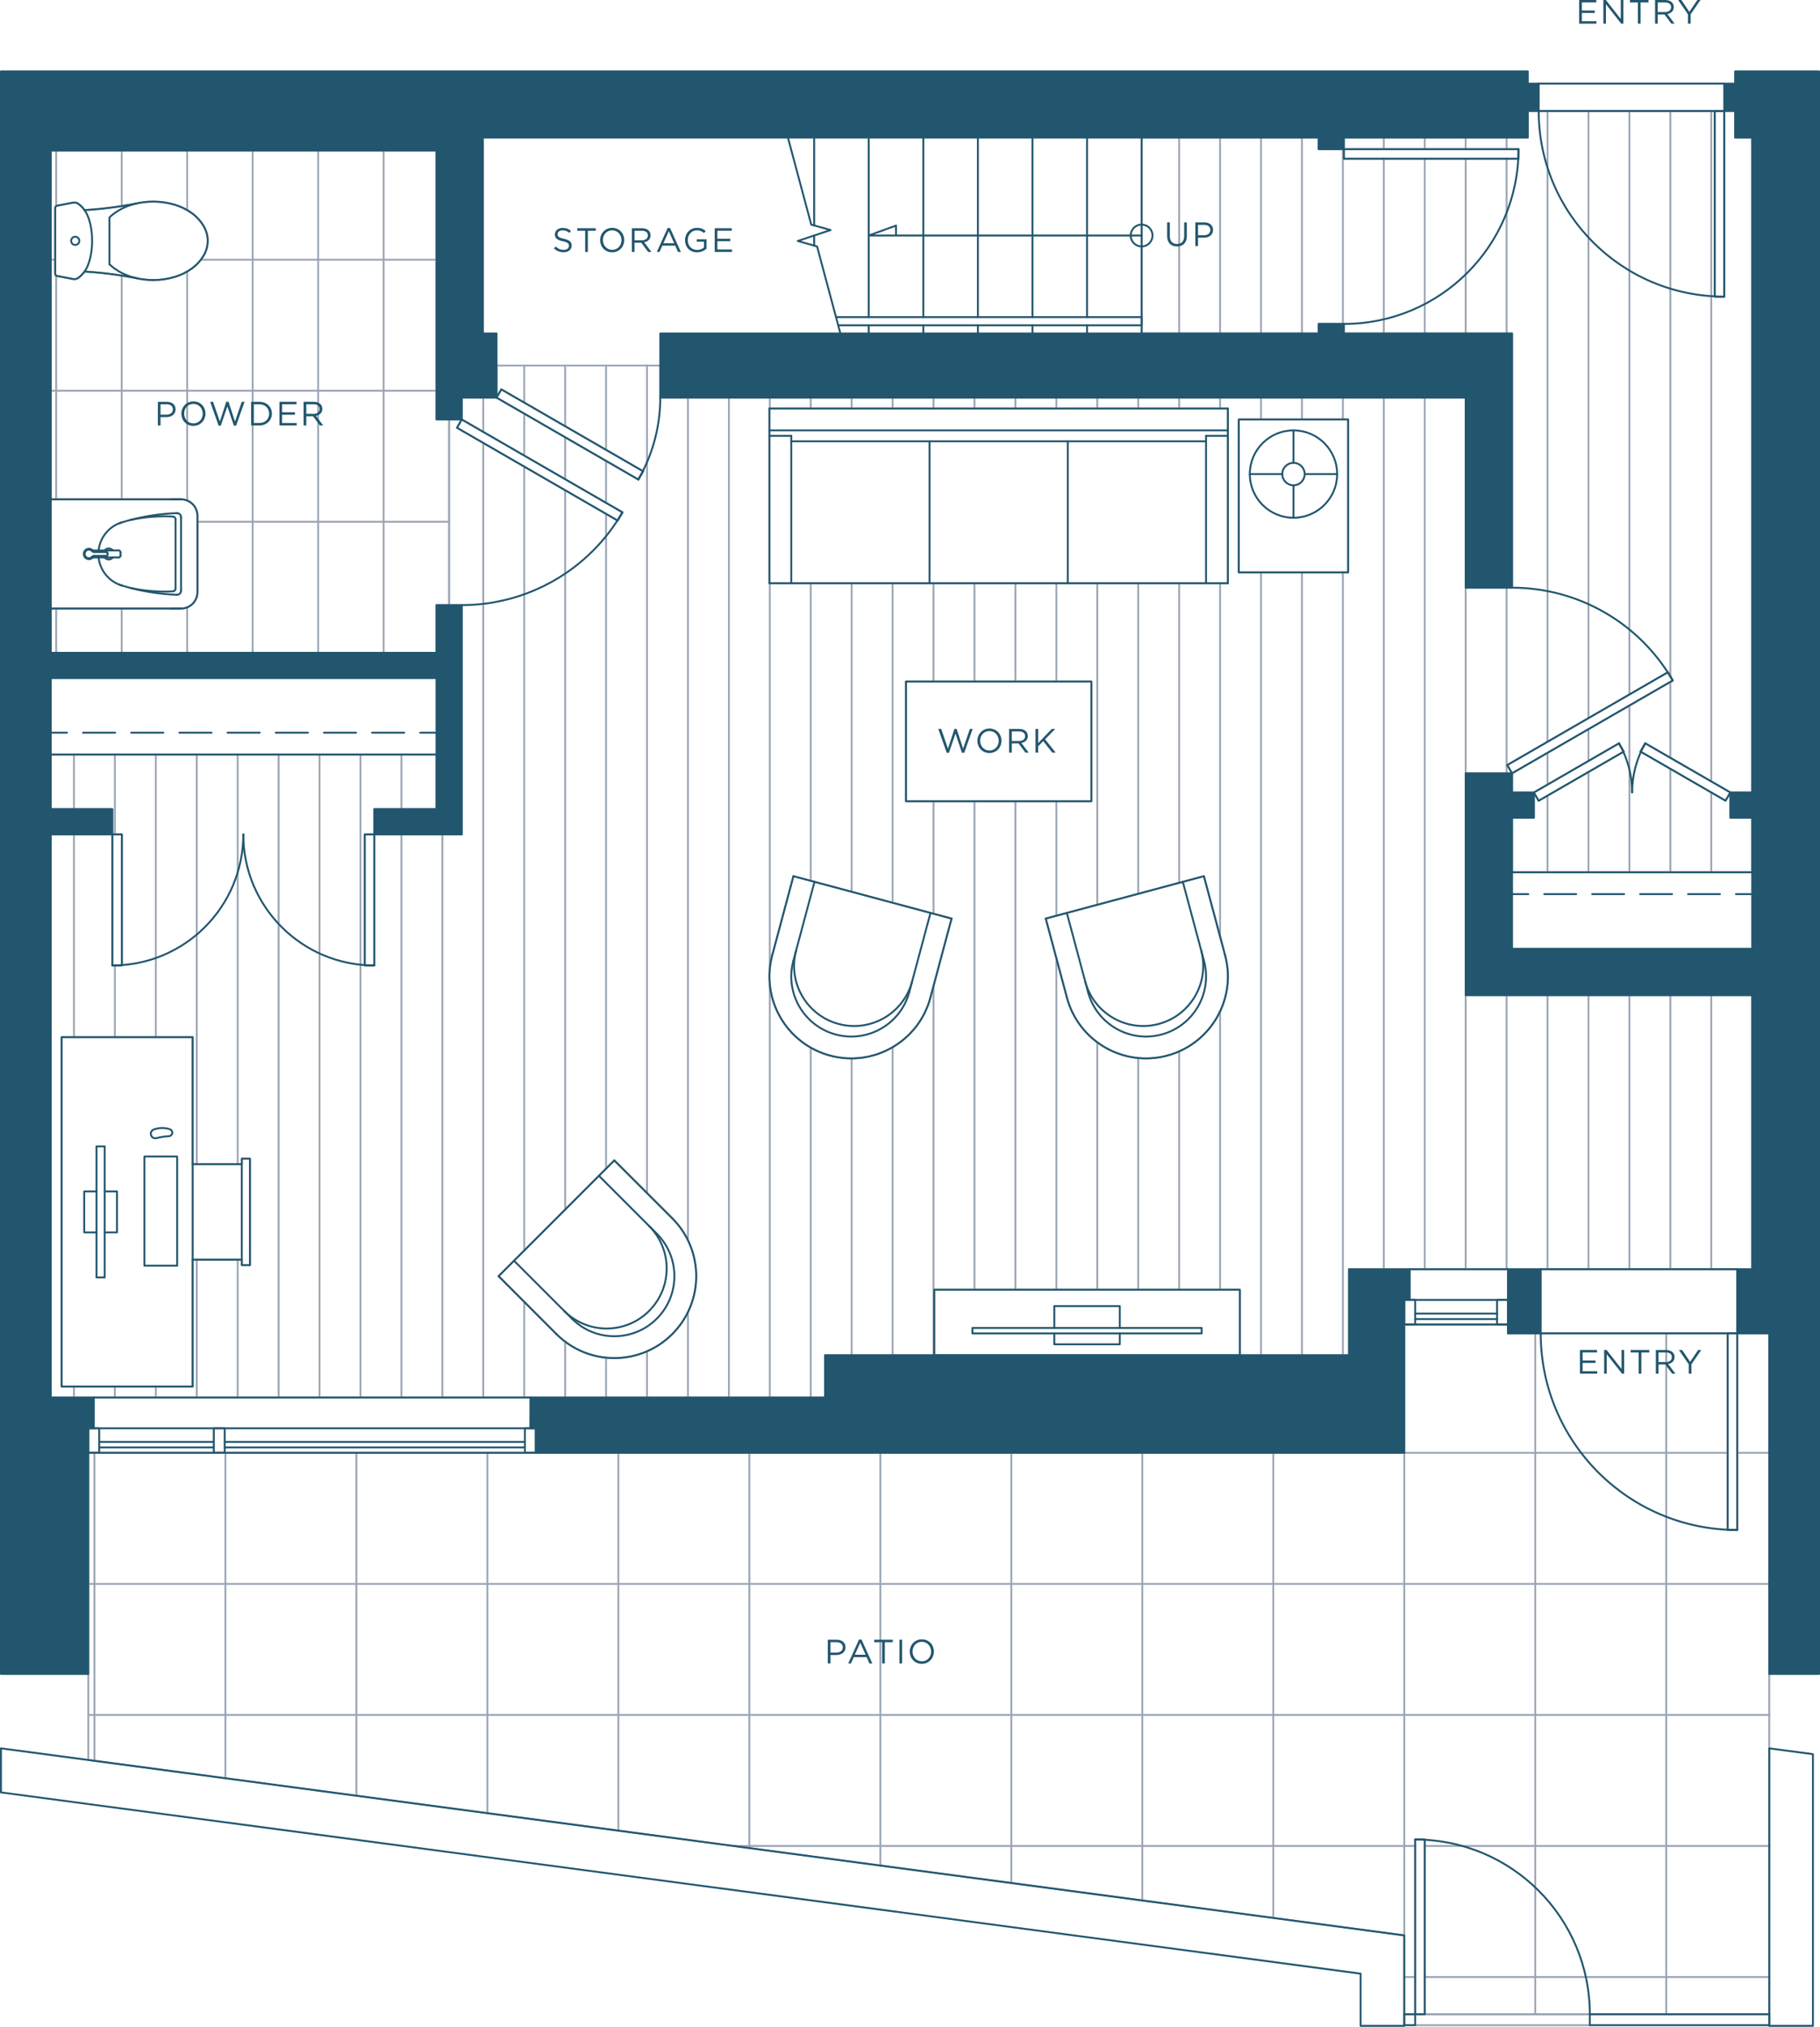 <?xml version="1.0" encoding="utf-8"?>
<!-- Generator: Adobe Illustrator 25.4.1, SVG Export Plug-In . SVG Version: 6.00 Build 0)  -->
<svg version="1.1" id="Layer_1" xmlns="http://www.w3.org/2000/svg" xmlns:xlink="http://www.w3.org/1999/xlink" x="0px" y="0px"
	 viewBox="0 0 240.008 267.154" style="enable-background:new 0 0 240.008 267.154;" xml:space="preserve">
<style type="text/css">
	.st0{fill:none;stroke:#99A4B3;stroke-width:0.24;stroke-linecap:round;stroke-linejoin:round;stroke-miterlimit:10;}
	.st1{fill-rule:evenodd;clip-rule:evenodd;fill:#22566E;}
	.st2{fill:none;stroke:#22566E;stroke-width:0.25;stroke-linecap:round;stroke-linejoin:round;stroke-miterlimit:10;}
	.st3{fill:none;stroke:#22566E;stroke-width:0.25;stroke-linecap:round;stroke-linejoin:round;}
	
		.st4{fill:none;stroke:#22566E;stroke-width:0.25;stroke-linecap:round;stroke-linejoin:round;stroke-dasharray:4.213,2.106;}
	.st5{fill:none;stroke:#22566E;stroke-width:0.25;stroke-linecap:round;stroke-linejoin:round;stroke-dasharray:4.235,2.118;}
	.st6{fill:none;stroke:#22566E;stroke-width:0.25;stroke-linecap:round;stroke-linejoin:round;stroke-miterlimit:10;}
	.st7{fill:none;stroke:#22566E;stroke-width:0.25;stroke-linecap:round;stroke-linejoin:round;stroke-miterlimit:10;}
	.st8{fill:none;stroke:#22566E;stroke-width:0.25;stroke-linecap:round;stroke-linejoin:round;stroke-miterlimit:10;}
	.st9{fill:#22566E;}
</style>
<polygon class="st0" points="193.281,52.411 87.073,52.411 87.073,48.183 65.481,48.183 
	65.481,52.411 66.111,51.32 84.81,62.116 84.18,63.207 65.481,52.411 
	60.893,52.411 60.893,55.29 82.085,67.525 81.455,68.616 60.263,56.381 
	60.893,55.29 59.229,55.29 59.229,79.761 60.893,79.761 60.893,109.981 
	48.097,109.981 48.097,127.255 49.357,127.255 49.357,106.652 57.564,106.652 
	57.564,99.455 6.693,99.455 6.693,106.652 14.81,106.652 14.81,127.255 
	16.07,127.255 16.07,109.981 6.693,109.981 6.693,184.21 108.803,184.21 
	108.803,178.632 123.198,178.632 123.198,169.996 163.502,169.996 163.502,178.632 
	177.897,178.632 177.897,167.297 231.066,167.297 231.066,131.172 193.281,131.172 
	193.281,101.933 199.399,101.933 198.769,100.842 219.961,88.607 220.591,89.698 
	199.399,101.933 199.399,104.452 202.277,104.452 213.497,97.975 214.127,99.065 
	202.907,105.543 202.277,104.452 202.277,107.781 199.399,107.781 199.399,114.978 
	231.066,114.978 231.066,107.781 228.188,107.781 228.188,104.452 227.558,105.543 
	216.338,99.065 216.968,97.975 228.188,104.452 231.066,104.452 231.066,18.134 
	228.821,18.134 228.821,14.626 227.381,14.626 227.381,39.096 226.122,39.096 
	226.122,14.626 201.471,14.626 201.471,18.134 177.222,18.134 177.222,20.923 
	200.253,20.923 200.253,19.664 173.893,19.664 173.893,18.134 150.547,18.134 
	150.547,43.954 173.893,43.954 173.893,42.695 177.222,42.695 177.222,43.954 
	199.399,43.954 199.399,77.462 193.281,77.462 "/>
<path class="st0" d="M73.383,175.847l-7.619-7.649l15.238-15.238l7.649,7.619
	c4.216,4.216,4.216,11.052,0,15.268C84.435,180.063,77.599,180.063,73.383,175.847z"/>
<polygon class="st0" points="8.132,182.771 8.132,136.709 25.405,136.709 25.405,153.442 
	31.883,153.442 31.883,152.723 32.962,152.723 32.962,166.757 31.883,166.757 
	31.883,166.037 25.405,166.037 25.405,182.771 "/>
<rect x="101.468" y="53.85" class="st0" width="60.457" height="23.031"/>
<rect x="119.472" y="89.837" class="st0" width="24.449" height="15.774"/>
<rect x="163.364" y="55.29" class="st0" width="14.42" height="20.161"/>
<path class="st0" d="M101.836,125.916l2.794-10.428l20.856,5.588l-2.794,10.428
	c-1.543,5.76-7.463,9.177-13.222,7.634
	C103.711,137.595,100.293,131.675,101.836,125.916z"/>
<path class="st0" d="M161.557,125.916l-2.794-10.428l-20.856,5.588l2.794,10.428
	c1.543,5.76,7.463,9.177,13.222,7.634S163.1,131.675,161.557,125.916z"/>
<line class="st0" x1="9.752" y1="184.21" x2="9.752" y2="182.771"/>
<line class="st0" x1="9.752" y1="106.652" x2="9.752" y2="99.455"/>
<line class="st0" x1="9.752" y1="136.708" x2="9.752" y2="109.981"/>
<line class="st0" x1="15.15" y1="184.21" x2="15.15" y2="182.771"/>
<line class="st0" x1="15.15" y1="109.981" x2="15.15" y2="99.455"/>
<line class="st0" x1="15.15" y1="136.708" x2="15.15" y2="127.254"/>
<line class="st0" x1="20.548" y1="184.21" x2="20.548" y2="182.771"/>
<line class="st0" x1="20.548" y1="136.708" x2="20.548" y2="99.455"/>
<line class="st0" x1="25.946" y1="184.21" x2="25.946" y2="166.037"/>
<line class="st0" x1="25.946" y1="153.442" x2="25.946" y2="99.455"/>
<line class="st0" x1="31.344" y1="184.21" x2="31.344" y2="166.037"/>
<line class="st0" x1="31.344" y1="153.442" x2="31.344" y2="99.455"/>
<line class="st0" x1="36.741" y1="184.21" x2="36.741" y2="99.455"/>
<line class="st0" x1="42.139" y1="184.21" x2="42.139" y2="99.455"/>
<line class="st0" x1="47.537" y1="184.21" x2="47.537" y2="99.455"/>
<line class="st0" x1="52.935" y1="184.21" x2="52.935" y2="109.981"/>
<line class="st0" x1="52.935" y1="106.652" x2="52.935" y2="99.455"/>
<line class="st0" x1="58.333" y1="184.21" x2="58.333" y2="109.981"/>
<line class="st0" x1="63.731" y1="184.21" x2="63.731" y2="58.382"/>
<line class="st0" x1="63.731" y1="56.928" x2="63.731" y2="52.411"/>
<line class="st0" x1="69.129" y1="184.21" x2="69.129" y2="171.576"/>
<line class="st0" x1="69.129" y1="53.062" x2="69.129" y2="48.182"/>
<line class="st0" x1="69.129" y1="164.833" x2="69.129" y2="61.499"/>
<line class="st0" x1="69.129" y1="60.045" x2="69.129" y2="54.517"/>
<line class="st0" x1="74.527" y1="184.21" x2="74.527" y2="176.84"/>
<line class="st0" x1="74.527" y1="56.179" x2="74.527" y2="48.183"/>
<line class="st0" x1="74.527" y1="159.435" x2="74.527" y2="64.616"/>
<line class="st0" x1="74.527" y1="63.161" x2="74.527" y2="57.633"/>
<line class="st0" x1="79.925" y1="184.21" x2="79.925" y2="178.953"/>
<line class="st0" x1="79.925" y1="59.295" x2="79.925" y2="48.182"/>
<line class="st0" x1="79.925" y1="154.037" x2="79.925" y2="67.732"/>
<line class="st0" x1="79.925" y1="66.278" x2="79.925" y2="60.75"/>
<line class="st0" x1="85.323" y1="184.21" x2="85.323" y2="178.112"/>
<line class="st0" x1="85.323" y1="157.264" x2="85.323" y2="48.182"/>
<line class="st0" x1="90.721" y1="184.21" x2="90.721" y2="172.943"/>
<line class="st0" x1="90.721" y1="163.482" x2="90.721" y2="52.411"/>
<line class="st0" x1="96.119" y1="184.21" x2="96.119" y2="52.411"/>
<line class="st0" x1="101.517" y1="184.21" x2="101.517" y2="129.736"/>
<line class="st0" x1="101.517" y1="53.85" x2="101.517" y2="52.411"/>
<line class="st0" x1="101.517" y1="127.684" x2="101.517" y2="76.882"/>
<line class="st0" x1="106.915" y1="184.21" x2="106.915" y2="138.087"/>
<line class="st0" x1="106.915" y1="53.85" x2="106.915" y2="52.411"/>
<line class="st0" x1="106.915" y1="116.1" x2="106.915" y2="76.882"/>
<line class="st0" x1="112.312" y1="178.632" x2="112.312" y2="139.505"/>
<line class="st0" x1="112.312" y1="53.85" x2="112.312" y2="52.411"/>
<line class="st0" x1="112.312" y1="117.546" x2="112.312" y2="76.881"/>
<line class="st0" x1="117.71" y1="178.632" x2="117.71" y2="138.031"/>
<line class="st0" x1="117.71" y1="53.85" x2="117.71" y2="52.411"/>
<line class="st0" x1="117.71" y1="118.993" x2="117.71" y2="76.882"/>
<line class="st0" x1="123.108" y1="178.632" x2="123.108" y2="129.948"/>
<line class="st0" x1="123.108" y1="53.85" x2="123.108" y2="52.411"/>
<line class="st0" x1="123.108" y1="120.439" x2="123.108" y2="105.61"/>
<line class="st0" x1="123.108" y1="89.837" x2="123.108" y2="76.882"/>
<line class="st0" x1="128.506" y1="169.996" x2="128.506" y2="105.61"/>
<line class="st0" x1="128.506" y1="53.85" x2="128.506" y2="52.411"/>
<line class="st0" x1="128.506" y1="89.837" x2="128.506" y2="76.882"/>
<line class="st0" x1="133.904" y1="169.996" x2="133.904" y2="105.61"/>
<line class="st0" x1="133.904" y1="53.85" x2="133.904" y2="52.411"/>
<line class="st0" x1="133.904" y1="89.837" x2="133.904" y2="76.882"/>
<line class="st0" x1="139.302" y1="169.996" x2="139.302" y2="126.285"/>
<line class="st0" x1="139.302" y1="53.85" x2="139.302" y2="52.411"/>
<line class="st0" x1="139.302" y1="120.702" x2="139.302" y2="105.61"/>
<line class="st0" x1="139.302" y1="89.837" x2="139.302" y2="76.882"/>
<line class="st0" x1="144.7" y1="169.996" x2="144.7" y2="137.383"/>
<line class="st0" x1="144.7" y1="53.85" x2="144.7" y2="52.411"/>
<line class="st0" x1="144.7" y1="119.256" x2="144.7" y2="76.882"/>
<line class="st0" x1="150.098" y1="169.996" x2="150.098" y2="139.457"/>
<line class="st0" x1="150.098" y1="53.85" x2="150.098" y2="52.411"/>
<line class="st0" x1="150.098" y1="117.809" x2="150.098" y2="76.881"/>
<line class="st0" x1="155.496" y1="169.996" x2="155.496" y2="138.583"/>
<line class="st0" x1="155.496" y1="43.954" x2="155.496" y2="18.134"/>
<line class="st0" x1="155.496" y1="116.363" x2="155.496" y2="76.881"/>
<line class="st0" x1="155.496" y1="53.85" x2="155.496" y2="52.411"/>
<line class="st0" x1="160.894" y1="169.996" x2="160.894" y2="133.314"/>
<line class="st0" x1="160.894" y1="43.954" x2="160.894" y2="18.134"/>
<line class="st0" x1="160.894" y1="123.442" x2="160.894" y2="76.881"/>
<line class="st0" x1="160.894" y1="53.85" x2="160.894" y2="52.411"/>
<line class="st0" x1="166.292" y1="178.632" x2="166.292" y2="75.451"/>
<line class="st0" x1="166.292" y1="43.954" x2="166.292" y2="18.134"/>
<line class="st0" x1="166.292" y1="55.29" x2="166.292" y2="52.411"/>
<line class="st0" x1="171.69" y1="178.632" x2="171.69" y2="75.451"/>
<line class="st0" x1="171.69" y1="43.954" x2="171.69" y2="18.134"/>
<line class="st0" x1="171.69" y1="55.29" x2="171.69" y2="52.411"/>
<line class="st0" x1="177.087" y1="178.632" x2="177.087" y2="75.451"/>
<line class="st0" x1="177.087" y1="42.695" x2="177.087" y2="19.664"/>
<line class="st0" x1="177.087" y1="55.29" x2="177.087" y2="52.411"/>
<line class="st0" x1="182.485" y1="167.297" x2="182.485" y2="52.411"/>
<line class="st0" x1="182.485" y1="19.663" x2="182.485" y2="18.134"/>
<line class="st0" x1="182.485" y1="43.954" x2="182.485" y2="20.923"/>
<line class="st0" x1="187.883" y1="167.297" x2="187.883" y2="52.411"/>
<line class="st0" x1="187.883" y1="19.663" x2="187.883" y2="18.134"/>
<line class="st0" x1="187.883" y1="43.954" x2="187.883" y2="20.923"/>
<line class="st0" x1="193.281" y1="167.297" x2="193.281" y2="131.172"/>
<line class="st0" x1="193.281" y1="19.663" x2="193.281" y2="18.134"/>
<line class="st0" x1="193.281" y1="101.933" x2="193.281" y2="77.462"/>
<line class="st0" x1="193.281" y1="43.954" x2="193.281" y2="20.923"/>
<line class="st0" x1="198.679" y1="167.297" x2="198.679" y2="131.172"/>
<line class="st0" x1="198.679" y1="19.663" x2="198.679" y2="18.134"/>
<line class="st0" x1="198.679" y1="101.933" x2="198.679" y2="77.462"/>
<line class="st0" x1="198.679" y1="43.954" x2="198.679" y2="20.923"/>
<line class="st0" x1="204.077" y1="167.297" x2="204.077" y2="131.172"/>
<line class="st0" x1="204.077" y1="97.778" x2="204.077" y2="14.626"/>
<line class="st0" x1="204.077" y1="114.978" x2="204.077" y2="104.868"/>
<line class="st0" x1="204.077" y1="103.413" x2="204.077" y2="99.232"/>
<line class="st0" x1="209.475" y1="167.297" x2="209.475" y2="131.172"/>
<line class="st0" x1="209.475" y1="94.661" x2="209.475" y2="14.625"/>
<line class="st0" x1="209.475" y1="114.978" x2="209.475" y2="101.751"/>
<line class="st0" x1="209.475" y1="100.297" x2="209.475" y2="96.116"/>
<line class="st0" x1="214.873" y1="167.297" x2="214.873" y2="131.172"/>
<line class="st0" x1="214.873" y1="91.545" x2="214.873" y2="14.626"/>
<line class="st0" x1="214.873" y1="114.978" x2="214.873" y2="92.999"/>
<line class="st0" x1="220.271" y1="167.297" x2="220.271" y2="131.172"/>
<line class="st0" x1="220.271" y1="89.143" x2="220.271" y2="14.625"/>
<line class="st0" x1="220.271" y1="114.978" x2="220.271" y2="101.336"/>
<line class="st0" x1="220.271" y1="99.881" x2="220.271" y2="89.882"/>
<line class="st0" x1="225.669" y1="167.297" x2="225.669" y2="131.172"/>
<line class="st0" x1="225.669" y1="102.998" x2="225.669" y2="14.626"/>
<line class="st0" x1="225.669" y1="114.978" x2="225.669" y2="104.452"/>
<polygon class="st0" points="233.316,265.499 233.316,175.753 229.088,175.753 229.088,201.663 
	227.828,201.663 227.828,175.753 198.859,175.753 198.859,174.584 185.184,174.584 
	185.184,191.497 11.641,191.497 11.641,231.981 185.184,255.103 185.184,265.499 
	186.624,265.499 186.624,242.468 187.883,242.468 187.883,265.499 "/>
<path class="st0" d="M7.279,27.403c0-0.141,0.1-0.263,0.239-0.289l2.125-0.407
	c0.232-0.044,0.471,0.008,0.664,0.144c0.326,0.232,0.611,0.516,0.842,0.843
	c2.299-0.137,4.585-0.429,6.844-0.874c0.724-0.164,1.464-0.247,2.207-0.247
	c0.963,0,1.922,0.139,2.845,0.414c0.803,0.239,1.561,0.611,2.241,1.1
	c0.654,0.471,1.2,1.075,1.603,1.773c0.33,0.573,0.503,1.223,0.503,1.884
	c0,0.661-0.173,1.311-0.503,1.884c-0.403,0.698-0.949,1.302-1.603,1.773
	c-0.68,0.489-1.438,0.861-2.241,1.1c-0.923,0.275-1.882,0.414-2.845,0.414
	c-0.743,0-1.483-0.082-2.207-0.247c-2.259-0.445-4.545-0.737-6.844-0.874
	c-0.231,0.327-0.516,0.611-0.842,0.843c-0.193,0.136-0.432,0.188-0.664,0.144
	l-2.125-0.407c-0.139-0.027-0.239-0.148-0.239-0.289V27.403z"/>
<line class="st0" x1="229.087" y1="175.753" x2="203.177" y2="175.753"/>
<line class="st0" x1="229.087" y1="167.297" x2="203.177" y2="167.297"/>
<line class="st0" x1="227.381" y1="14.626" x2="202.91" y2="14.626"/>
<line class="st0" x1="227.381" y1="11.027" x2="202.91" y2="11.027"/>
<line class="st0" x1="186.624" y1="265.499" x2="209.655" y2="265.499"/>
<line class="st0" x1="186.624" y1="266.939" x2="209.655" y2="266.939"/>
<path class="st0" d="M57.565,19.843H6.693v45.975h17.184c1.192,0,2.159,0.967,2.159,2.159
	v10.076c0,1.193-0.967,2.16-2.159,2.16H6.693v5.837h50.872v-6.29h1.664V55.289
	h-1.664V19.843z"/>
<line class="st0" x1="7.409" y1="86.05" x2="7.409" y2="80.213"/>
<line class="st0" x1="7.409" y1="27.159" x2="7.409" y2="19.843"/>
<line class="st0" x1="7.409" y1="65.819" x2="7.409" y2="36.33"/>
<line class="st0" x1="16.046" y1="86.05" x2="16.046" y2="80.213"/>
<line class="st0" x1="16.046" y1="27.165" x2="16.046" y2="19.843"/>
<line class="st0" x1="16.046" y1="65.819" x2="16.046" y2="36.324"/>
<line class="st0" x1="24.682" y1="86.05" x2="24.682" y2="80.057"/>
<line class="st0" x1="24.682" y1="27.696" x2="24.682" y2="19.843"/>
<line class="st0" x1="24.682" y1="65.975" x2="24.682" y2="35.793"/>
<line class="st0" x1="33.319" y1="86.05" x2="33.319" y2="19.843"/>
<line class="st0" x1="41.956" y1="86.05" x2="41.956" y2="19.843"/>
<line class="st0" x1="50.592" y1="86.05" x2="50.592" y2="19.843"/>
<line class="st0" x1="59.229" y1="68.777" x2="26.036" y2="68.777"/>
<line class="st0" x1="57.565" y1="51.504" x2="6.693" y2="51.504"/>
<line class="st0" x1="57.565" y1="34.23" x2="26.489" y2="34.23"/>
<line class="st0" x1="7.279" y1="34.23" x2="6.693" y2="34.23"/>
<line class="st0" x1="229.087" y1="191.497" x2="233.315" y2="191.497"/>
<line class="st0" x1="185.184" y1="191.497" x2="227.828" y2="191.497"/>
<line class="st0" x1="11.641" y1="208.771" x2="233.316" y2="208.771"/>
<line class="st0" x1="11.641" y1="226.044" x2="233.316" y2="226.044"/>
<line class="st0" x1="96.724" y1="243.318" x2="186.624" y2="243.318"/>
<line class="st0" x1="187.883" y1="243.318" x2="233.316" y2="243.318"/>
<line class="st0" x1="185.184" y1="260.591" x2="186.623" y2="260.591"/>
<line class="st0" x1="187.883" y1="260.591" x2="233.316" y2="260.591"/>
<line class="st0" x1="12.451" y1="232.089" x2="12.451" y2="191.497"/>
<line class="st0" x1="29.724" y1="234.391" x2="29.724" y2="191.498"/>
<line class="st0" x1="46.998" y1="236.692" x2="46.998" y2="191.497"/>
<line class="st0" x1="64.271" y1="238.994" x2="64.271" y2="191.498"/>
<line class="st0" x1="81.544" y1="241.295" x2="81.544" y2="191.497"/>
<line class="st0" x1="98.818" y1="243.596" x2="98.818" y2="191.497"/>
<line class="st0" x1="116.091" y1="245.898" x2="116.091" y2="191.498"/>
<line class="st0" x1="133.364" y1="248.199" x2="133.364" y2="191.497"/>
<line class="st0" x1="150.638" y1="250.501" x2="150.638" y2="191.498"/>
<line class="st0" x1="167.911" y1="252.802" x2="167.911" y2="191.497"/>
<line class="st0" x1="185.184" y1="255.104" x2="185.184" y2="191.498"/>
<line class="st0" x1="202.458" y1="265.499" x2="202.458" y2="175.753"/>
<line class="st0" x1="219.731" y1="265.499" x2="219.731" y2="175.753"/>
<polygon class="st1" points="11.641,220.646 0.125,220.646 0.125,9.407 201.471,9.407 
	201.471,11.027 202.911,11.027 202.911,14.625 201.471,14.625 201.471,18.134 
	177.222,18.134 177.222,19.663 173.894,19.663 173.894,18.134 63.682,18.134 
	63.682,43.954 65.481,43.954 65.481,52.411 60.893,52.411 60.893,55.289 
	57.564,55.289 57.564,19.843 6.693,19.843 6.693,86.05 57.564,86.05 
	57.564,79.76 60.893,79.76 60.893,109.981 49.357,109.981 49.357,106.652 
	57.564,106.652 57.564,89.379 6.693,89.379 6.693,106.652 14.81,106.652 
	14.81,109.981 6.693,109.981 6.693,184.21 12.372,184.21 12.372,188.258 
	11.641,188.258 "/>
<polygon class="st1" points="69.95,184.21 69.939,188.258 70.658,188.258 70.658,191.497 
	185.184,191.497 185.184,171.345 185.904,171.345 185.904,167.296 177.897,167.296 
	177.897,178.632 108.804,178.632 108.804,184.21 "/>
<rect x="198.86" y="167.297" class="st1" width="4.318" height="8.457"/>
<polygon class="st1" points="229.087,167.297 229.087,175.754 233.315,175.754 233.315,220.647 
	239.883,220.647 239.883,9.408 228.82,9.408 228.82,11.027 227.381,11.027 
	227.381,14.626 228.82,14.626 228.82,18.134 231.066,18.134 231.066,104.452 
	228.187,104.452 228.187,107.781 231.066,107.781 231.066,125.054 199.398,125.054 
	199.398,107.781 202.277,107.781 202.277,104.452 199.398,104.452 199.398,101.933 
	193.281,101.933 193.281,131.172 231.066,131.172 231.066,167.297 "/>
<polygon class="st1" points="87.073,43.954 87.073,52.411 193.281,52.411 193.281,77.462 
	199.399,77.462 199.399,43.954 177.222,43.954 177.222,42.695 173.894,42.695 
	173.894,43.954 "/>
<polyline class="st2" points="110.245,41.795 150.548,41.795 150.548,42.875 110.534,42.875 "/>
<line class="st3" x1="199.399" y1="117.857" x2="201.541" y2="117.857"/>
<line class="st4" x1="203.647" y1="117.857" x2="227.871" y2="117.857"/>
<line class="st3" x1="228.925" y1="117.857" x2="231.067" y2="117.857"/>
<line class="st3" x1="57.565" y1="96.576" x2="55.423" y2="96.576"/>
<line class="st5" x1="53.305" y1="96.576" x2="9.894" y2="96.576"/>
<line class="st3" x1="8.835" y1="96.576" x2="6.693" y2="96.576"/>
<line class="st2" x1="185.184" y1="171.345" x2="198.859" y2="171.345"/>
<line class="st2" x1="185.184" y1="174.584" x2="198.859" y2="174.584"/>
<line class="st2" x1="11.641" y1="188.259" x2="70.658" y2="188.259"/>
<line class="st2" x1="11.641" y1="191.497" x2="70.658" y2="191.497"/>
<rect x="227.829" y="175.753" class="st2" width="1.259" height="25.91"/>
<path class="st2" d="M203.178,175.753c0,14.31,11.6,25.91,25.91,25.91"/>
<rect x="226.122" y="14.625" class="st2" width="1.26" height="24.471"/>
<path class="st2" d="M202.911,14.626c0,13.515,10.956,24.471,24.471,24.471"/>
<rect x="186.624" y="242.468" class="st2" width="1.259" height="23.031"/>
<path class="st2" d="M209.655,265.499c0-12.72-10.311-23.031-23.031-23.031"/>
<path class="st2" d="M215.233,104.452c0-2.274-0.599-4.508-1.736-6.478"/>
<path class="st2" d="M216.969,97.975c-1.137,1.969-1.736,4.203-1.736,6.478"/>
<rect x="201.725" y="101.129" transform="matrix(0.866 -0.5 0.5 0.866 -22.985 117.745)" class="st6" width="12.955" height="1.26"/>
<rect x="221.633" y="95.281" transform="matrix(0.5 -0.866 0.866 0.5 23 243.356)" class="st2" width="1.26" height="12.955"/>
<rect x="70.544" y="49.718" transform="matrix(0.5 -0.866 0.866 0.5 -18.065 92.616)" class="st7" width="1.26" height="24.47"/>
<path class="st2" d="M60.893,79.76c8.743,0,16.821-4.664,21.192-12.235"/>
<rect x="177.223" y="19.664" class="st2" width="23.031" height="1.26"/>
<path class="st2" d="M177.222,42.695c12.72,0,23.031-10.311,23.031-23.031"/>
<rect x="185.185" y="265.499" class="st2" width="1.439" height="1.439"/>
<rect x="209.655" y="265.499" class="st2" width="23.661" height="1.439"/>
<line class="st2" x1="150.548" y1="43.954" x2="150.548" y2="18.134"/>
<line class="st2" x1="136.153" y1="43.954" x2="136.153" y2="42.874"/>
<line class="st2" x1="136.153" y1="41.795" x2="136.153" y2="18.134"/>
<line class="st2" x1="128.956" y1="43.954" x2="128.956" y2="42.874"/>
<line class="st2" x1="128.956" y1="41.795" x2="128.956" y2="18.134"/>
<line class="st2" x1="114.562" y1="43.954" x2="114.562" y2="42.874"/>
<line class="st2" x1="114.562" y1="41.795" x2="114.562" y2="18.134"/>
<line class="st2" x1="107.364" y1="32.375" x2="107.364" y2="31.045"/>
<line class="st2" x1="107.364" y1="29.714" x2="107.364" y2="18.134"/>
<polyline class="st2" points="103.905,18.134 106.979,29.605 109.523,30.324 105.205,31.764 
	107.75,32.484 110.824,43.954 "/>
<line class="st2" x1="143.35" y1="43.954" x2="143.35" y2="42.874"/>
<line class="st2" x1="143.35" y1="41.795" x2="143.35" y2="18.134"/>
<line class="st2" x1="121.759" y1="43.954" x2="121.759" y2="42.874"/>
<line class="st2" x1="121.759" y1="41.795" x2="121.759" y2="18.134"/>
<rect x="74.516" y="46.467" transform="matrix(0.5 -0.866 0.866 0.5 -12.019 93.709)" class="st8" width="1.26" height="21.592"/>
<path class="st2" d="M84.18,63.207c1.895-3.282,2.893-7.006,2.893-10.796"/>
<rect x="14.811" y="109.981" class="st2" width="1.259" height="17.273"/>
<rect x="48.098" y="109.981" class="st2" width="1.26" height="17.273"/>
<path class="st2" d="M14.81,127.254c9.54,0,17.273-7.734,17.273-17.273"/>
<path class="st2" d="M32.084,109.981c0,9.54,7.734,17.273,17.273,17.273"/>
<rect x="197.445" y="94.64" transform="matrix(0.866 -0.5 0.5 0.866 -19.543 117.602)" class="st2" width="24.47" height="1.26"/>
<path class="st2" d="M220.591,89.698c-4.371-7.571-12.45-12.235-21.192-12.235"/>
<rect x="185.185" y="171.345" class="st2" width="1.439" height="3.239"/>
<rect x="197.42" y="171.345" class="st2" width="1.439" height="3.239"/>
<line class="st2" x1="186.624" y1="173.864" x2="197.42" y2="173.864"/>
<line class="st2" x1="186.624" y1="173.144" x2="197.42" y2="173.144"/>
<line class="st2" x1="185.904" y1="167.297" x2="198.859" y2="167.297"/>
<rect x="11.641" y="188.259" class="st2" width="1.439" height="3.239"/>
<rect x="69.219" y="188.259" class="st2" width="1.439" height="3.239"/>
<rect x="28.195" y="188.259" class="st2" width="1.439" height="3.239"/>
<line class="st2" x1="13.081" y1="190.778" x2="28.195" y2="190.778"/>
<line class="st2" x1="13.081" y1="190.058" x2="28.195" y2="190.058"/>
<line class="st2" x1="29.634" y1="190.778" x2="69.219" y2="190.778"/>
<line class="st2" x1="29.634" y1="190.058" x2="69.219" y2="190.058"/>
<line class="st2" x1="12.361" y1="184.21" x2="69.95" y2="184.21"/>
<rect x="123.199" y="169.996" class="st2" width="40.304" height="8.637"/>
<rect x="8.132" y="136.708" class="st2" width="17.273" height="46.062"/>
<rect x="12.727" y="151.103" class="st2" width="1.08" height="17.273"/>
<rect x="19.044" y="152.438" class="st2" width="4.318" height="14.394"/>
<polyline class="st2" points="12.727,157.041 11.108,157.041 11.108,162.439 12.727,162.439 "/>
<line class="st2" x1="31.883" y1="153.442" x2="25.406" y2="153.442"/>
<polyline class="st2" points="13.807,162.439 15.427,162.439 15.427,157.041 13.807,157.041 "/>
<line class="st2" x1="31.883" y1="166.037" x2="25.406" y2="166.037"/>
<rect x="31.883" y="152.722" class="st2" width="1.08" height="14.035"/>
<path class="st2" d="M20.317,148.868c-0.316,0.092-0.498,0.423-0.406,0.739
	c0.091,0.311,0.413,0.492,0.726,0.409c0.535-0.143,1.083-0.228,1.635-0.255
	c0.259-0.013,0.459-0.233,0.446-0.491c-0.009-0.193-0.135-0.36-0.318-0.422
	C21.724,148.619,20.989,148.626,20.317,148.868z"/>
<rect x="119.472" y="89.837" class="st2" width="24.449" height="15.774"/>
<ellipse class="st2" cx="170.574" cy="62.487" rx="5.758" ry="5.758"/>
<path class="st2" d="M169.095,62.487c0-0.817,0.662-1.479,1.479-1.479
	c0.816,0,1.478,0.662,1.478,1.479c0,0.817-0.662,1.479-1.478,1.479
	C169.757,63.966,169.095,63.304,169.095,62.487z"/>
<line class="st2" x1="176.331" y1="62.487" x2="172.052" y2="62.487"/>
<line class="st2" x1="169.095" y1="62.487" x2="164.816" y2="62.487"/>
<line class="st2" x1="170.574" y1="68.245" x2="170.574" y2="63.966"/>
<line class="st2" x1="170.574" y1="61.008" x2="170.574" y2="56.729"/>
<rect x="163.364" y="55.29" class="st2" width="14.42" height="20.161"/>
<line class="st2" x1="161.924" y1="53.85" x2="101.467" y2="53.85"/>
<line class="st2" x1="101.468" y1="76.881" x2="101.468" y2="53.85"/>
<line class="st2" x1="161.924" y1="76.881" x2="161.924" y2="53.85"/>
<line class="st2" x1="159.045" y1="76.881" x2="159.045" y2="57.449"/>
<line class="st2" x1="161.924" y1="56.729" x2="101.467" y2="56.729"/>
<line class="st2" x1="161.924" y1="76.881" x2="101.467" y2="76.881"/>
<line class="st2" x1="140.813" y1="76.881" x2="140.813" y2="58.168"/>
<line class="st2" x1="122.58" y1="76.881" x2="122.58" y2="58.168"/>
<line class="st2" x1="159.045" y1="58.169" x2="104.346" y2="58.169"/>
<line class="st2" x1="101.468" y1="57.449" x2="104.347" y2="57.449"/>
<line class="st2" x1="161.924" y1="57.449" x2="159.045" y2="57.449"/>
<line class="st2" x1="104.347" y1="76.881" x2="104.347" y2="57.449"/>
<path class="st2" d="M140.701,131.504c1.543,5.759,7.463,9.177,13.222,7.634
	c5.759-1.544,9.177-7.463,7.634-13.222"/>
<path class="st2" d="M143.481,130.759c1.132,4.224,5.473,6.73,9.696,5.598
	c4.224-1.131,6.73-5.473,5.598-9.696"/>
<line class="st2" x1="143.481" y1="130.759" x2="140.687" y2="120.331"/>
<line class="st2" x1="155.982" y1="116.233" x2="158.776" y2="126.661"/>
<line class="st2" x1="140.701" y1="131.504" x2="137.907" y2="121.076"/>
<line class="st2" x1="137.906" y1="121.076" x2="158.762" y2="115.488"/>
<line class="st2" x1="158.762" y1="115.488" x2="161.556" y2="125.916"/>
<path class="st2" d="M143.109,129.368c1.132,4.224,5.473,6.73,9.696,5.598
	c4.224-1.132,6.73-5.473,5.598-9.696"/>
<rect x="128.237" y="175.034" class="st2" width="30.228" height="0.72"/>
<polyline class="st2" points="139.032,175.034 139.032,172.155 147.669,172.155 147.669,175.034 "/>
<polyline class="st2" points="147.669,175.753 147.669,177.192 139.032,177.192 139.032,175.753 "/>
<path class="st2" d="M73.383,175.847c4.216,4.216,11.052,4.216,15.268,0
	c4.216-4.216,4.216-11.052,0-15.268"/>
<path class="st2" d="M75.419,173.811c3.092,3.092,8.104,3.092,11.196,0
	c3.092-3.092,3.092-8.104,0-11.196"/>
<line class="st2" x1="86.615" y1="162.615" x2="78.981" y2="154.981"/>
<line class="st2" x1="67.785" y1="166.177" x2="75.419" y2="173.811"/>
<line class="st2" x1="88.65" y1="160.579" x2="81.016" y2="152.945"/>
<line class="st2" x1="81.017" y1="152.945" x2="65.749" y2="168.213"/>
<line class="st2" x1="65.749" y1="168.213" x2="73.383" y2="175.847"/>
<path class="st2" d="M74.401,172.793c3.092,3.092,8.104,3.092,11.196,0
	c3.092-3.092,3.092-8.104,0-11.196"/>
<path class="st2" d="M101.836,125.916c-1.543,5.759,1.875,11.679,7.634,13.222
	c5.759,1.543,11.679-1.874,13.222-7.634"/>
<path class="st2" d="M104.616,126.661c-1.132,4.223,1.375,8.565,5.598,9.696
	c4.224,1.132,8.565-1.374,9.696-5.598"/>
<line class="st2" x1="119.911" y1="130.759" x2="122.705" y2="120.331"/>
<line class="st2" x1="107.41" y1="116.233" x2="104.616" y2="126.661"/>
<line class="st2" x1="122.692" y1="131.504" x2="125.486" y2="121.076"/>
<line class="st2" x1="125.486" y1="121.076" x2="104.63" y2="115.488"/>
<line class="st2" x1="104.63" y1="115.488" x2="101.836" y2="125.916"/>
<path class="st2" d="M104.989,125.27c-1.132,4.223,1.375,8.564,5.598,9.696
	s8.565-1.374,9.696-5.598"/>
<line class="st2" x1="15.641" y1="73.479" x2="12.226" y2="73.479"/>
<path class="st2" d="M15.641,73.479c0.141,0,0.255-0.114,0.255-0.255"/>
<path class="st2" d="M15.896,72.808c0-0.141-0.114-0.255-0.255-0.255"/>
<line class="st2" x1="15.896" y1="73.224" x2="15.896" y2="72.808"/>
<path class="st2" d="M12.155,72.64c0.072,0.082,0.176,0.128,0.285,0.128"/>
<path class="st2" d="M12.44,73.264c-0.109,0-0.213,0.047-0.285,0.128"/>
<line class="st2" x1="14.046" y1="73.264" x2="12.441" y2="73.264"/>
<line class="st2" x1="12.44" y1="72.768" x2="14.045" y2="72.768"/>
<path class="st2" d="M14.187,72.91c0-0.078-0.064-0.142-0.142-0.142"/>
<line class="st2" x1="14.187" y1="73.122" x2="14.187" y2="72.91"/>
<path class="st2" d="M11.958,72.497c0.085,0.037,0.176,0.056,0.268,0.056"/>
<path class="st2" d="M12.226,73.479c-0.092,0-0.183,0.019-0.268,0.056"/>
<line class="st2" x1="12.226" y1="72.553" x2="15.641" y2="72.553"/>
<path class="st2" d="M12.233,72.553c-0.256-0.277-0.688-0.295-0.965-0.039
	c-0.277,0.256-0.294,0.688-0.039,0.965c0.256,0.277,0.688,0.295,0.965,0.039
	c0.014-0.012,0.027-0.026,0.039-0.039"/>
<path class="st2" d="M12.155,72.64c-0.208-0.234-0.566-0.256-0.8-0.048
	c-0.234,0.208-0.256,0.566-0.048,0.8s0.566,0.256,0.8,0.048
	c0.017-0.015,0.033-0.031,0.048-0.048"/>
<path class="st2" d="M14.046,73.264c0.078,0,0.142-0.064,0.142-0.142"/>
<line class="st2" x1="22.54" y1="65.819" x2="23.876" y2="65.819"/>
<line class="st2" x1="23.876" y1="80.213" x2="22.54" y2="80.213"/>
<path class="st2" d="M23.316,78.398c0.298,0.011,0.549-0.221,0.56-0.519
	c0-0.007,0-0.014,0-0.02"/>
<path class="st2" d="M16.057,77.175c2.357,0.718,4.797,1.129,7.259,1.223"/>
<path class="st2" d="M16.057,68.856c-1.667,0.508-2.87,1.963-3.056,3.697"/>
<path class="st2" d="M13.001,73.479c0.186,1.733,1.388,3.188,3.056,3.697"/>
<path class="st2" d="M23.316,67.634c-2.462,0.093-4.902,0.504-7.259,1.223"/>
<path class="st2" d="M23.876,68.173c0-0.298-0.242-0.54-0.54-0.54
	c-0.007,0-0.013,0-0.02,0.001"/>
<line class="st2" x1="23.876" y1="68.173" x2="23.876" y2="77.859"/>
<path class="st2" d="M6.693,80.213h17.183c1.193,0,2.16-0.967,2.16-2.159V67.978
	c0-1.193-0.967-2.16-2.16-2.16H6.693V80.213z"/>
<path class="st2" d="M14.34,72.296c-0.213,0-0.414,0.094-0.551,0.257"/>
<path class="st2" d="M13.789,73.479c0.137,0.163,0.338,0.257,0.551,0.257"/>
<path class="st2" d="M14.34,73.736c0.213,0,0.414-0.094,0.551-0.257"/>
<path class="st2" d="M14.891,72.553c-0.137-0.163-0.338-0.257-0.551-0.257"/>
<path class="st2" d="M22.808,77.947c0.19-0.011,0.339-0.168,0.339-0.359"/>
<path class="st2" d="M17.181,77.493c1.847,0.401,3.74,0.553,5.627,0.454"/>
<path class="st2" d="M16.092,68.849c-0.127,0.037-0.252,0.08-0.375,0.128"/>
<path class="st2" d="M15.718,77.055c0.122,0.048,0.247,0.091,0.374,0.128"/>
<path class="st2" d="M22.808,68.085c-1.888-0.099-3.78,0.053-5.627,0.454"/>
<path class="st2" d="M23.148,68.444c0-0.191-0.149-0.348-0.339-0.359"/>
<line class="st2" x1="23.148" y1="77.588" x2="23.148" y2="68.444"/>
<path class="st2" d="M17.354,36.501c0.923,0.275,1.882,0.415,2.846,0.415"/>
<path class="st2" d="M15.113,35.401c0.68,0.489,1.437,0.861,2.24,1.1"/>
<path class="st2" d="M14.433,34.825c0.211,0.21,0.439,0.402,0.681,0.576"/>
<path class="st2" d="M20.2,36.916c0.964,0,1.922-0.14,2.846-0.415
	c0.803-0.239,1.56-0.611,2.24-1.1c0.654-0.47,1.201-1.075,1.603-1.773
	c0.33-0.573,0.504-1.222,0.504-1.884c0-0.661-0.174-1.31-0.504-1.883
	c-0.402-0.698-0.949-1.303-1.603-1.773c-0.68-0.489-1.437-0.861-2.24-1.1
	c-0.924-0.275-1.882-0.415-2.846-0.415c-0.964,0-1.922,0.14-2.846,0.415
	c-0.803,0.239-1.56,0.611-2.24,1.1c-0.242,0.173-0.469,0.366-0.681,0.575
	v6.163"/>
<path class="st2" d="M11.149,35.795c2.298,0.136,4.585,0.428,6.844,0.874"/>
<path class="st2" d="M11.955,29.739c-0.1-0.515-0.262-1.016-0.484-1.491
	c-0.261-0.558-0.662-1.04-1.165-1.396c-0.192-0.137-0.432-0.189-0.663-0.145
	l-2.125,0.407c-0.139,0.027-0.239,0.148-0.239,0.289v8.682
	c0,0.141,0.1,0.263,0.239,0.289l2.125,0.407c0.231,0.044,0.471-0.007,0.663-0.144
	c0.503-0.357,0.904-0.838,1.165-1.397c0.222-0.475,0.384-0.975,0.484-1.49
	c0.128-0.661,0.192-1.333,0.192-2.006S12.083,30.4,11.955,29.739z"/>
<path class="st2" d="M11.149,27.694c2.298-0.136,4.585-0.428,6.844-0.874"/>
<path class="st2" d="M9.382,31.744c0-0.298,0.242-0.54,0.54-0.54
	s0.54,0.242,0.54,0.54c0,0.298-0.242,0.54-0.54,0.54
	S9.382,32.042,9.382,31.744z"/>
<polygon class="st2" points="179.427,267.029 179.427,260.145 0.126,236.256 0.126,230.448 
	185.185,255.104 185.185,267.029 "/>
<polygon class="st2" points="239.074,267.029 233.316,267.029 233.316,230.448 239.074,231.215 "/>
<line class="st2" x1="231.067" y1="114.978" x2="199.399" y2="114.978"/>
<line class="st2" x1="6.693" y1="99.455" x2="57.565" y2="99.455"/>
<polygon class="st2" points="11.641,220.646 0.125,220.646 0.125,9.407 201.471,9.407 
	201.471,11.027 202.911,11.027 202.911,14.625 201.471,14.625 201.471,18.134 
	177.222,18.134 177.222,19.663 173.894,19.663 173.894,18.134 63.682,18.134 
	63.682,43.954 65.481,43.954 65.481,52.411 60.893,52.411 60.893,55.289 
	57.564,55.289 57.564,19.843 6.693,19.843 6.693,86.05 57.564,86.05 
	57.564,79.76 60.893,79.76 60.893,109.981 49.357,109.981 49.357,106.652 
	57.564,106.652 57.564,89.379 6.693,89.379 6.693,106.652 14.81,106.652 
	14.81,109.981 6.693,109.981 6.693,184.21 12.372,184.21 12.372,188.258 
	11.641,188.258 "/>
<polygon class="st2" points="69.95,184.21 69.939,188.258 70.658,188.258 70.658,191.497 
	185.184,191.497 185.184,171.345 185.904,171.345 185.904,167.296 177.897,167.296 
	177.897,178.632 108.804,178.632 108.804,184.21 "/>
<rect x="198.86" y="167.297" class="st2" width="4.318" height="8.457"/>
<polygon class="st2" points="229.087,167.297 229.087,175.754 233.315,175.754 233.315,220.647 
	239.883,220.647 239.883,9.408 228.82,9.408 228.82,11.027 227.381,11.027 
	227.381,14.626 228.82,14.626 228.82,18.134 231.066,18.134 231.066,104.452 
	228.187,104.452 228.187,107.781 231.066,107.781 231.066,125.054 199.398,125.054 
	199.398,107.781 202.277,107.781 202.277,104.452 199.398,104.452 199.398,101.933 
	193.281,101.933 193.281,131.172 231.066,131.172 231.066,167.297 "/>
<polygon class="st2" points="87.073,43.954 87.073,52.411 193.281,52.411 193.281,77.462 
	199.399,77.462 199.399,43.954 177.222,43.954 177.222,42.695 173.894,42.695 
	173.894,43.954 "/>
<path class="st2" d="M149.108,31.044c0-0.795,0.644-1.44,1.439-1.44
	c0.795,0,1.44,0.645,1.44,1.44c0,0.795-0.645,1.439-1.44,1.439
	C149.752,32.483,149.108,31.839,149.108,31.044h1.439h-35.986l3.598-1.31v1.31"/>
<line class="st2" x1="229.087" y1="175.753" x2="203.177" y2="175.753"/>
<line class="st2" x1="229.087" y1="167.297" x2="203.177" y2="167.297"/>
<line class="st2" x1="227.381" y1="14.626" x2="202.91" y2="14.626"/>
<line class="st2" x1="227.381" y1="11.027" x2="202.91" y2="11.027"/>
<g>
	<path class="st9" d="M110.273,218.15h-0.758v1.101h-0.352v-3.119h1.167
		c0.704,0,1.167,0.374,1.167,0.994C111.498,217.803,110.937,218.15,110.273,218.15z
		 M110.305,216.457h-0.789v1.373h0.771c0.518,0,0.855-0.276,0.855-0.691
		C111.142,216.689,110.808,216.457,110.305,216.457z"/>
	<path class="st9" d="M115.031,219.251h-0.378l-0.366-0.824h-1.697l-0.369,0.824h-0.361
		l1.421-3.142h0.33L115.031,219.251z M113.441,216.52l-0.713,1.591h1.421
		L113.441,216.52z"/>
	<path class="st9" d="M116.685,219.251h-0.356v-2.794h-1.047v-0.325h2.45v0.325h-1.047
		V219.251z"/>
	<path class="st9" d="M118.967,216.132v3.119h-0.352v-3.119H118.967z"/>
	<path class="st9" d="M121.559,219.305c-0.949,0-1.587-0.744-1.587-1.608
		s0.646-1.618,1.596-1.618c0.948,0,1.586,0.744,1.586,1.609
		C123.153,218.552,122.507,219.305,121.559,219.305z M121.559,216.404
		c-0.713,0-1.222,0.57-1.222,1.283s0.518,1.292,1.23,1.292
		s1.221-0.57,1.221-1.283S122.271,216.404,121.559,216.404z"/>
</g>
<g>
	<path class="st9" d="M21.929,54.979h-0.758v1.101h-0.352v-3.119h1.167
		c0.704,0,1.167,0.375,1.167,0.994C23.153,54.632,22.593,54.979,21.929,54.979z
		 M21.96,53.286h-0.789v1.373h0.771c0.518,0,0.855-0.276,0.855-0.691
		C22.797,53.519,22.463,53.286,21.96,53.286z"/>
	<path class="st9" d="M25.502,56.134c-0.948,0-1.586-0.744-1.586-1.608
		s0.646-1.617,1.596-1.617c0.948,0,1.586,0.743,1.586,1.608
		C27.098,55.381,26.451,56.134,25.502,56.134z M25.502,53.233
		c-0.713,0-1.221,0.57-1.221,1.283s0.518,1.292,1.23,1.292
		s1.221-0.57,1.221-1.283S26.215,53.233,25.502,53.233z"/>
	<path class="st9" d="M29.844,52.952h0.29l0.855,2.606l0.891-2.598h0.37l-1.114,3.142
		h-0.298l-0.855-2.531l-0.86,2.531H28.828l-1.114-3.142h0.384l0.891,2.598
		L29.844,52.952z"/>
	<path class="st9" d="M34.195,56.08h-1.082v-3.119h1.082c0.98,0,1.658,0.673,1.658,1.556
		C35.853,55.398,35.176,56.08,34.195,56.08z M34.195,53.286h-0.73v2.469h0.73
		c0.789,0,1.293-0.535,1.293-1.229C35.488,53.83,34.984,53.286,34.195,53.286z"/>
	<path class="st9" d="M39.102,53.282h-1.902v1.064h1.702v0.321h-1.702v1.092h1.925v0.32
		h-2.276v-3.119h2.254V53.282z"/>
	<path class="st9" d="M42.186,56.08l-0.904-1.212H40.391v1.212h-0.352v-3.119h1.341
		c0.687,0,1.127,0.37,1.127,0.932c0,0.521-0.356,0.824-0.847,0.913l0.958,1.274
		H42.186z M41.353,53.286H40.391v1.266h0.958c0.468,0,0.802-0.24,0.802-0.646
		C42.15,53.519,41.856,53.286,41.353,53.286z"/>
</g>
<g>
	<path class="st9" d="M74.372,31.477c0.695,0.151,1.016,0.405,1.016,0.886
		c0,0.54-0.445,0.887-1.064,0.887c-0.495,0-0.9-0.165-1.274-0.499l0.218-0.258
		c0.325,0.294,0.638,0.441,1.069,0.441c0.419,0,0.695-0.218,0.695-0.535
		c0-0.294-0.156-0.459-0.811-0.597c-0.718-0.156-1.047-0.388-1.047-0.905
		c0-0.499,0.432-0.855,1.024-0.855c0.454,0,0.779,0.129,1.096,0.383l-0.205,0.272
		c-0.289-0.236-0.579-0.339-0.899-0.339c-0.405,0-0.664,0.223-0.664,0.508
		C73.525,31.165,73.685,31.329,74.372,31.477z"/>
	<path class="st9" d="M77.522,33.205h-0.356v-2.793h-1.047v-0.326h2.45v0.326h-1.047V33.205z
		"/>
	<path class="st9" d="M80.727,33.259c-0.949,0-1.587-0.744-1.587-1.609
		c0-0.864,0.646-1.617,1.596-1.617c0.948,0,1.586,0.744,1.586,1.608
		S81.675,33.259,80.727,33.259z M80.727,30.358c-0.713,0-1.222,0.57-1.222,1.283
		s0.518,1.292,1.23,1.292s1.221-0.57,1.221-1.283S81.439,30.358,80.727,30.358z"
		/>
	<path class="st9" d="M85.473,33.205l-0.904-1.212h-0.892v1.212h-0.352v-3.119h1.341
		c0.687,0,1.127,0.37,1.127,0.932c0,0.521-0.356,0.824-0.847,0.913l0.958,1.274
		H85.473z M84.64,30.412h-0.963v1.265h0.958c0.468,0,0.802-0.241,0.802-0.646
		C85.436,30.643,85.143,30.412,84.64,30.412z"/>
	<path class="st9" d="M89.786,33.205h-0.378l-0.365-0.824h-1.698l-0.37,0.824h-0.36
		l1.421-3.141h0.33L89.786,33.205z M88.196,30.474l-0.713,1.591h1.421
		L88.196,30.474z"/>
	<path class="st9" d="M91.922,33.259c-0.979,0-1.586-0.713-1.586-1.609
		c0-0.86,0.629-1.617,1.564-1.617c0.525,0,0.851,0.151,1.162,0.415l-0.227,0.267
		c-0.241-0.209-0.508-0.356-0.949-0.356c-0.69,0-1.186,0.583-1.186,1.283
		c0,0.749,0.478,1.301,1.234,1.301c0.356,0,0.687-0.138,0.9-0.312v-0.775h-0.949
		v-0.316h1.288v1.243C92.885,33.04,92.448,33.259,91.922,33.259z"/>
	<path class="st9" d="M96.504,30.407h-1.902v1.064h1.702v0.321h-1.702v1.092h1.925v0.321
		H94.25v-3.119h2.254V30.407z"/>
</g>
<g>
	<path class="st9" d="M125.863,96.073h0.29l0.855,2.606l0.891-2.598h0.37l-1.114,3.142
		h-0.298l-0.855-2.531l-0.86,2.531h-0.294l-1.114-3.142h0.384l0.891,2.598
		L125.863,96.073z"/>
	<path class="st9" d="M130.475,99.255c-0.949,0-1.587-0.744-1.587-1.608
		s0.646-1.617,1.596-1.617c0.948,0,1.586,0.743,1.586,1.608
		C132.069,98.502,131.423,99.255,130.475,99.255z M130.475,96.354
		c-0.713,0-1.222,0.57-1.222,1.283s0.518,1.292,1.23,1.292
		s1.221-0.57,1.221-1.283S131.187,96.354,130.475,96.354z"/>
	<path class="st9" d="M135.221,99.201l-0.904-1.212h-0.892v1.212h-0.352v-3.119h1.341
		c0.687,0,1.127,0.37,1.127,0.932c0,0.521-0.356,0.824-0.847,0.913l0.958,1.274
		H135.221z M134.388,96.407h-0.963v1.266h0.958c0.468,0,0.802-0.24,0.802-0.646
		C135.185,96.64,134.891,96.407,134.388,96.407z"/>
	<path class="st9" d="M139.21,99.201h-0.441l-1.198-1.511l-0.664,0.673v0.838h-0.352
		v-3.119h0.352v1.862l1.791-1.862h0.455l-1.337,1.363L139.21,99.201z"/>
</g>
<g>
	<path class="st9" d="M210.605,178.263h-1.902v1.064h1.702v0.321h-1.702v1.092h1.925v0.32
		h-2.276v-3.119h2.254V178.263z"/>
	<path class="st9" d="M213.836,177.941h0.344v3.119h-0.281l-2.014-2.558v2.558h-0.343v-3.119
		h0.329l1.965,2.5V177.941z"/>
	<path class="st9" d="M216.449,181.061h-0.356v-2.794h-1.047v-0.325h2.45v0.325h-1.047
		V181.061z"/>
	<path class="st9" d="M220.509,181.061l-0.904-1.212h-0.892v1.212h-0.352v-3.119h1.341
		c0.687,0,1.127,0.37,1.127,0.932c0,0.521-0.356,0.824-0.847,0.913l0.958,1.274
		H220.509z M219.676,178.267h-0.963v1.266h0.958c0.468,0,0.802-0.24,0.802-0.646
		C220.473,178.499,220.179,178.267,219.676,178.267z"/>
	<path class="st9" d="M223.053,181.061h-0.356v-1.234l-1.297-1.885h0.428l1.052,1.56
		l1.061-1.56h0.41l-1.297,1.881V181.061z"/>
</g>
<g>
	<path class="st9" d="M210.503,0.32h-1.902v1.065h1.702v0.321h-1.702v1.092h1.925v0.321
		h-2.276V0h2.254V0.32z"/>
	<path class="st9" d="M213.733,0h0.344v3.119h-0.281l-2.014-2.558v2.558h-0.343V0h0.329
		l1.965,2.5V0z"/>
	<path class="st9" d="M216.347,3.119h-0.356v-2.793h-1.047V0h2.45v0.325h-1.047V3.119z"/>
	<path class="st9" d="M220.406,3.119l-0.904-1.212h-0.892v1.212h-0.352V0h1.341
		c0.687,0,1.127,0.37,1.127,0.931c0,0.521-0.356,0.824-0.847,0.913l0.958,1.274
		H220.406z M219.573,0.325h-0.963V1.59h0.958c0.468,0,0.802-0.241,0.802-0.646
		C220.37,0.557,220.076,0.325,219.573,0.325z"/>
	<path class="st9" d="M222.95,3.119h-0.356v-1.234L221.297,0h0.428l1.052,1.559L223.837,0
		h0.41l-1.297,1.88V3.119z"/>
</g>
<g>
	<path class="st9" d="M156.511,31.101c0,0.909-0.521,1.381-1.301,1.381
		c-0.771,0-1.296-0.472-1.296-1.354v-1.813h0.352v1.792
		c0,0.673,0.356,1.051,0.953,1.051c0.575,0,0.94-0.348,0.94-1.029v-1.813h0.352
		V31.101z"/>
	<path class="st9" d="M158.745,31.332h-0.758v1.101h-0.352v-3.119h1.167
		c0.704,0,1.167,0.375,1.167,0.994C159.97,30.984,159.409,31.332,158.745,31.332z
		 M158.776,29.639h-0.789v1.372h0.771c0.518,0,0.855-0.276,0.855-0.69
		C159.613,29.871,159.279,29.639,158.776,29.639z"/>
</g>
</svg>
